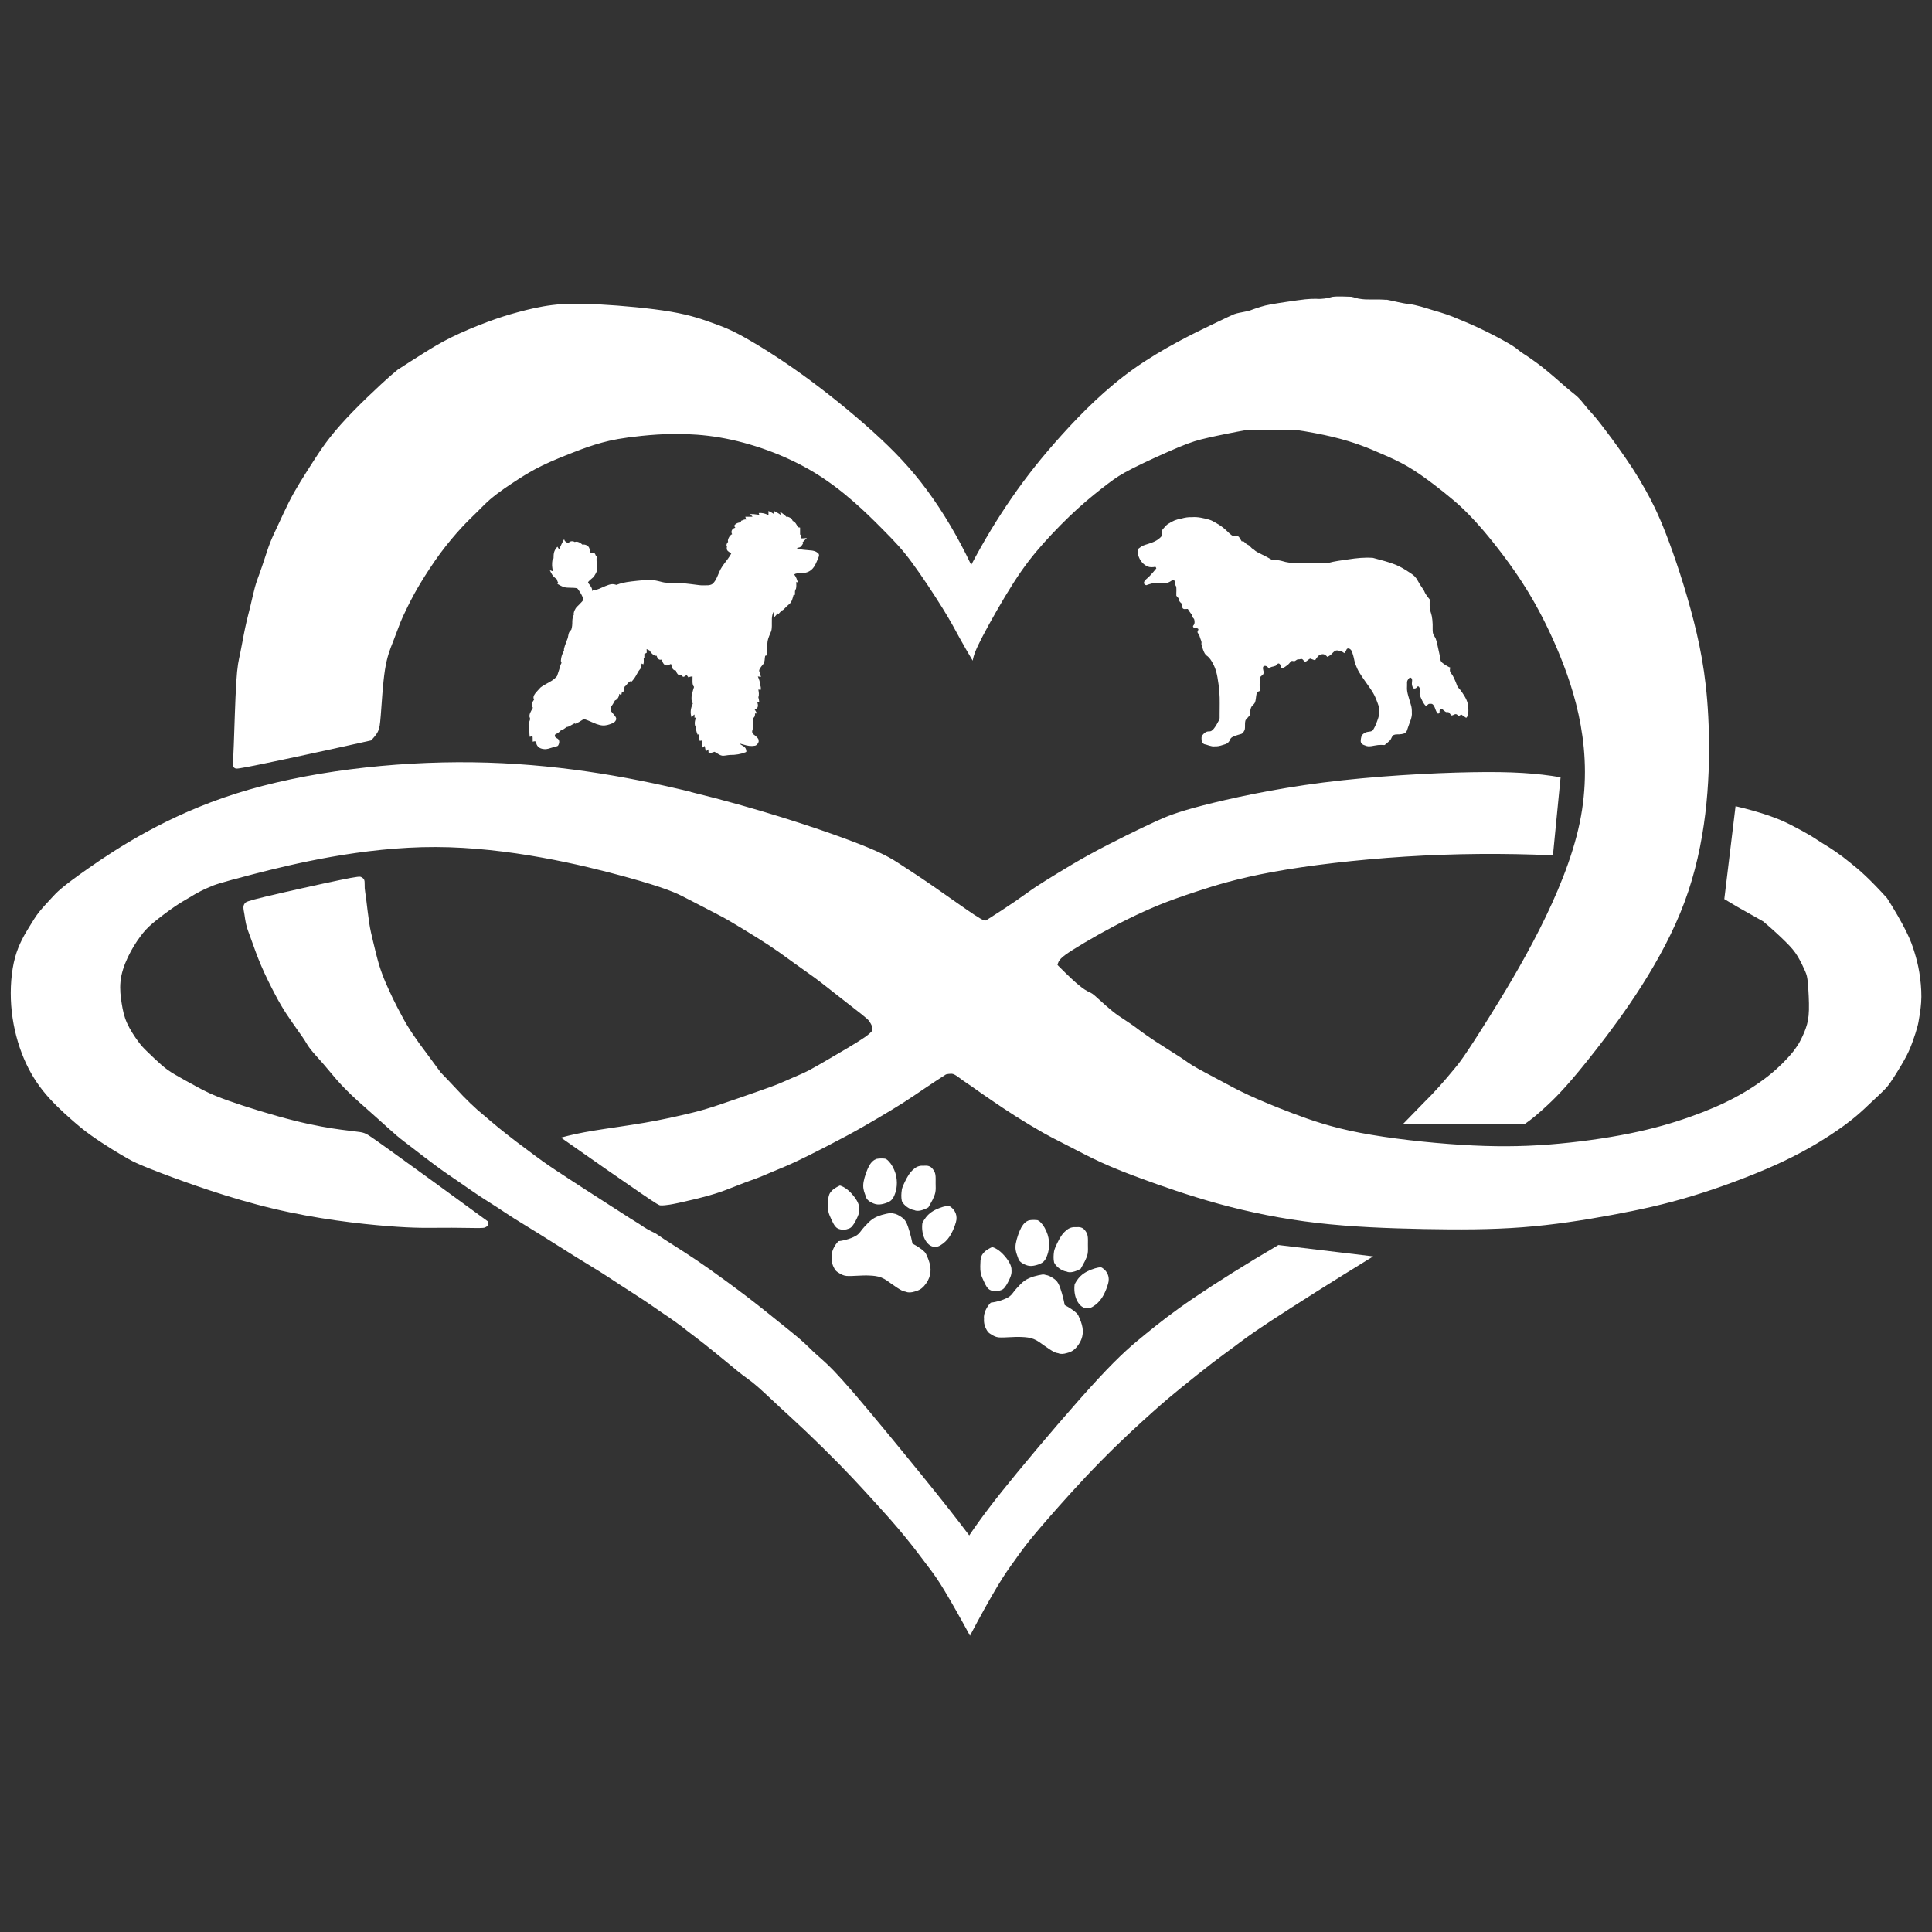 <?xml version="1.0" encoding="UTF-8"?>
<svg id="uuid-1a754075-8575-4751-87e5-c940fde78602" data-name="Layer 1" xmlns="http://www.w3.org/2000/svg" viewBox="0 0 500 500">
  <rect x="0" y="0" width="500" height="500" fill="#333333" stroke="none"/>
  <path d="M358.86,77.56c1.97.35,3.82.92,5.78,1.12,2.03.26,4.08.95,6.32,1.64,2.27.63,4.5,1.37,6.61,2.31,1.02.43,2.05.84,3.41,1.44,1.37.61,3.06,1.42,4.45,2.12,1.39.69,2.48,1.28,3.55,1.87,1.08.6,2.15,1.2,2.9,1.72.75.51,1.19.93,1.68,1.29.49.36,1.02.65,2.1,1.39,1.07.72,2.68,1.88,4.48,3.35,1.81,1.47,3.8,3.26,5.08,4.36s1.84,1.51,2.38,1.96c1.18.91,2.18,2.28,3.31,3.65.61.71,1.27,1.38,2.06,2.33.8.96,1.74,2.2,2.68,3.44s1.89,2.49,3.08,4.17c1.2,1.68,2.65,3.79,3.82,5.58,1.16,1.8,2.06,3.27,3.36,5.6,1.3,2.33,3.01,5.51,5.25,11.28,2.24,5.76,5.03,14.09,7.17,22.51,2.14,8.41,3.65,16.9,3.93,29.2.28,12.31-.66,28.45-6.33,43.63-5.66,15.19-16.06,29.42-22.88,38.15-6.81,8.74-10.05,11.99-12.52,14.3s-4.17,3.71-5.97,4.95h-31.49c1.81-1.87,3.61-3.73,5.22-5.36,3.23-3.18,5.56-5.87,7.96-8.79,1.2-1.43,2.45-2.8,9.34-13.84,6.89-11.04,19.42-31.72,23.23-49.96,3.81-18.23-1.1-34.02-6.02-45.48-4.93-11.46-9.87-18.59-13.76-23.76-3.89-5.15-6.73-8.34-8.8-10.46-2.06-2.13-3.34-3.2-4.66-4.3-1.32-1.09-2.68-2.22-4.58-3.65-1.9-1.44-4.33-3.21-6.68-4.58s-4.58-2.35-6.53-3.19c-1.94-.85-3.6-1.57-5.58-2.29-1.99-.73-4.31-1.46-7.22-2.17-2.91-.7-6.4-1.37-9.92-1.87h-12.09c-3.84.68-7.66,1.46-10.34,2.07-2.66.61-4.19,1.03-7.55,2.43-3.37,1.41-8.58,3.78-11.84,5.43-3.25,1.64-4.56,2.55-6.59,4.09s-4.79,3.71-7.75,6.39c-2.96,2.68-6.1,5.89-8.83,8.93-2.72,3.06-5.03,5.96-7.82,10.33-2.79,4.36-6.08,10.18-7.95,13.77-1.87,3.58-2.33,4.93-2.58,6.32-1.18-1.98-2.34-3.97-3.45-6-1.11-2.03-2.18-4.09-4.35-7.59-2.17-3.5-5.45-8.46-7.92-11.81-2.47-3.36-4.12-5.11-7.93-8.95-3.82-3.84-9.79-9.75-17.27-14.3-7.48-4.55-16.45-7.73-24.54-9.11-8.08-1.37-15.28-.92-20.26-.41-4.98.51-7.75,1.07-10.21,1.74s-4.61,1.43-7.22,2.45c-2.63,1.02-5.72,2.26-8.21,3.47s-4.37,2.36-5.94,3.36c-2.97,1.94-5.16,3.35-7.66,5.47-1.17,1.02-2.29,2.21-3.47,3.36-1.16,1.15-2.36,2.27-3.94,3.98-1.57,1.71-3.52,4-5.42,6.56-1.89,2.57-3.72,5.41-5.06,7.61-1.33,2.21-2.17,3.79-2.75,4.93-.59,1.15-.92,1.87-1.26,2.58-.35.71-.7,1.41-1.22,2.69-.52,1.3-1.19,3.19-1.93,5.07-.74,1.88-1.54,3.75-2.1,7.32-.55,3.57-.85,8.84-1.07,11.66-.22,2.82-.36,3.18-.49,3.54-.2,1.03-1.08,2.01-2.01,3.02-11.42,2.55-22.88,5.01-28.75,6.21-5.87,1.2-6.14,1.14-6.37,1.03-.65-.25-.72-.8-.7-1.38.03-.35.13-.72.28-4.74s.36-11.69.64-16.14c.27-4.45.62-5.67,1.02-7.55s.82-4.43,1.28-6.56c.45-2.13.92-3.85,1.34-5.58s.79-3.49,1.18-4.91.81-2.51,1.21-3.6c.4-1.1.78-2.22,1.23-3.59s.97-3.02,1.54-4.46c.57-1.44,1.18-2.69,2.01-4.46.83-1.78,1.87-4.08,2.81-5.94s1.77-3.3,2.89-5.13c1.12-1.84,2.54-4.07,3.82-6.04,1.29-1.98,2.44-3.7,3.98-5.65,1.53-1.95,3.46-4.13,5.84-6.58,2.38-2.45,5.24-5.17,7.25-7.03,2.01-1.86,3.17-2.87,4.36-3.83,2.24-1.46,4.5-2.9,6.7-4.28s4.33-2.69,7.18-4.1,6.41-2.89,9.34-3.98c2.94-1.1,5.25-1.82,7.91-2.54s5.65-1.45,8.93-1.85,6.84-.46,12.35-.15c5.51.3,12.97.97,18.26,1.87,5.29.91,8.39,2.05,10.85,2.94,2.45.89,4.25,1.5,7.91,3.52,3.66,2.02,9.18,5.43,15.29,9.83s12.79,9.79,18.29,14.76,9.84,9.52,13.99,15.14c4.16,5.62,8.13,12.33,11.44,19.35,3.17-6.05,6.72-11.91,10.49-17.37,3.78-5.47,7.79-10.54,12.93-16.24,5.14-5.7,11.42-12.02,18.7-17.18s15.57-9.18,19.96-11.29c4.38-2.11,4.87-2.32,5.37-2.54,1.51-.81,3.68-.73,5.42-1.5.64-.22,1.36-.48,2.08-.69.72-.22,1.45-.42,2.63-.63,1.16-.21,2.75-.45,4.36-.69,1.62-.23,3.26-.48,4.49-.61s2.05-.14,2.86-.13c1.57.11,2.92-.14,4.18-.51,1.63-.21,3.24-.04,4.87-.02.44.06.83.2,1.23.31.4.12.8.22,1.59.3,1.49.2,4.19-.02,6.32.19" fill="#fff" fill-rule="evenodd"/>
  <path d="M178.75,204.96c16.96,4.13,32.11,9.15,40.81,12.4,8.7,3.24,10.95,4.7,13.44,6.32,2.48,1.61,5.2,3.38,8.77,5.85s7.97,5.63,10.38,7.22c2.4,1.58,2.79,1.58,3.11,1.4,2.69-1.7,5.37-3.45,7.43-4.86s3.5-2.51,5.2-3.65,3.65-2.33,5.92-3.72c2.28-1.39,4.9-2.97,8-4.68,3.09-1.71,6.69-3.53,9.68-5.02,3.01-1.49,5.43-2.65,7.89-3.77,2.46-1.11,4.95-2.2,11.83-3.98s18.15-4.28,31.2-5.95c13.07-1.66,27.94-2.49,38.5-2.67,10.56-.19,16.81.26,22.97,1.31l-1.98,20.2c-12.79-.58-25.59-.47-38.22.33-12.62.8-25.06,2.28-34.24,3.96-9.19,1.68-15.14,3.54-19.52,4.99-4.39,1.44-7.21,2.45-9.91,3.55-5.3,2.17-10.43,4.74-15.65,7.65-2.55,1.43-5.05,2.92-6.72,3.98-3.19,2.02-3.7,2.73-3.96,3.92,1.3,1.32,2.63,2.61,3.56,3.48s1.49,1.35,2.06,1.81c.97.81,1.95,1.47,2.8,1.8.35.17.67.36,1.35.95,1.36,1.2,3.9,3.63,5.98,5.06,2.28,1.51,3.84,2.51,5.72,3.97,1.03.76,2.23,1.6,3.82,2.65,1.59,1.04,3.58,2.3,4.89,3.13,1.32.83,1.95,1.24,2.57,1.67.62.43,1.22.87,2.12,1.43.91.56,2.1,1.22,3.31,1.86,1.21.65,2.43,1.29,4.2,2.24s4.08,2.23,7.15,3.65,6.92,3.02,11.43,4.72,9.68,3.53,17.32,5c7.63,1.47,17.73,2.59,26.24,3.12,8.52.53,15.45.47,22.66-.08,7.2-.56,14.68-1.6,20.89-2.86s11.16-2.71,15.57-4.28c4.4-1.55,8.27-3.2,11.75-5.06,3.47-1.85,6.56-3.93,8.97-5.88,2.41-1.95,4.13-3.78,5.12-4.9s1.26-1.54,1.54-1.94c.28-.4.6-.79,1.06-1.65.48-.87,1.12-2.22,1.58-3.53.47-1.32.75-2.61.81-4.74s-.12-5.12-.27-6.85-.29-2.19-.72-3.19-1.16-2.56-1.93-3.82c-.76-1.26-1.56-2.22-3.04-3.69-1.47-1.47-3.63-3.46-5.88-5.35-2.44-1.37-4.88-2.73-6.56-3.7-1.67-.97-2.59-1.52-3.5-2.08l2.91-24.04c3.18.74,6.33,1.64,8.74,2.48,2.4.84,4.07,1.61,5.29,2.22,2.58,1.33,3.57,1.86,5.41,2.94.95.58,2.01,1.3,3.1,1.98,2.23,1.33,4.62,2.94,7.02,4.92,1.23.98,2.45,1.96,4.07,3.49s3.64,3.61,5.58,5.77c1.97,3.06,3.78,6.25,4.94,8.58s1.67,3.83,2.15,5.4c.48,1.56.92,3.19,1.25,5.19.33,1.99.56,4.34.54,6.39-.03,2.05-.3,3.8-.5,5-.19,1.2-.29,1.86-.56,2.82-.25.97-.67,2.23-1.11,3.47s-.9,2.47-1.69,3.99-1.91,3.36-2.66,4.56c-.75,1.2-1.13,1.76-1.51,2.31-.38.55-.76,1.08-1.57,1.91-.8.83-2.03,1.95-3.23,3.08-1.2,1.14-2.39,2.3-4.06,3.71-1.68,1.42-3.85,3.07-7.12,5.19-3.28,2.12-7.65,4.7-13.83,7.49-6.18,2.78-14.16,5.78-21.4,7.97-7.24,2.21-13.74,3.61-20.92,4.94-7.16,1.33-15,2.56-23.15,3.18s-16.61.62-25.6.45c-8.98-.18-18.51-.53-27.52-1.58-9.02-1.04-17.53-2.78-25.4-4.94s-15.11-4.73-19.71-6.42c-4.61-1.69-6.57-2.5-8.28-3.23-1.7-.73-3.13-1.38-4.61-2.1-2.8-1.37-5.7-2.93-8.38-4.28-1.27-.64-2.5-1.25-4.5-2.38s-4.76-2.79-7.14-4.29c-2.37-1.5-4.35-2.86-5.77-3.82s-2.25-1.52-3.12-2.14c-1.59-1.17-3.3-2.32-4.82-3.35-1.23-.91-2.22-1.78-3.06-1.65-.38,0-.8.06-1.21.16-1.84,1.18-3.66,2.38-5.47,3.6s-3.58,2.45-5.62,3.75-4.32,2.66-6.63,4.02-4.61,2.71-7.82,4.44-7.32,3.84-10.12,5.23-4.29,2.07-5.74,2.69c-1.44.62-2.85,1.19-4.11,1.72-1.25.53-2.35,1.01-3.38,1.4s-1.96.7-3.13,1.14-2.57,1-4,1.55c-1.43.57-2.92,1.12-5.31,1.8-2.4.67-5.72,1.46-7.82,1.91s-2.98.56-3.57.61c-.61.06-.93.06-1.22.03s-.56-.1-4.84-3.02-12.6-8.69-20.86-14.51c2.43-.66,4.89-1.22,8.62-1.83s8.74-1.28,13.1-2.03,8.07-1.6,10.68-2.21c2.62-.61,4.12-.99,7.29-2.01,3.16-1.03,7.99-2.72,11.03-3.79s4.29-1.51,5.56-2.03c1.26-.52,2.54-1.1,3.82-1.66,1.29-.56,2.59-1.08,4.11-1.87,2.94-1.58,6.74-3.89,10.17-5.88,1.66-.99,3.21-1.96,4.25-2.68,1.03-.72,1.54-1.2,1.98-1.74,0-.6.06-.63-.13-1.14-.13-.32-.37-.8-.67-1.22s-.67-.77-2.05-1.87-3.78-2.95-6.02-4.7c-2.25-1.77-4.36-3.46-6.16-4.78-3.77-2.7-6.19-4.39-9.27-6.64-1.61-1.13-3.38-2.29-5.43-3.58-2.05-1.29-4.39-2.69-5.87-3.58s-2.07-1.25-3.33-1.92c-1.26-.67-3.17-1.66-4.78-2.49s-2.91-1.49-4.87-2.51c-1.96-1.02-4.58-2.38-15.5-5.38-10.92-3-30.14-7.62-48.99-7.66-18.85-.05-37.32,4.49-46.96,6.97-9.63,2.48-10.41,2.9-11.22,3.26-1.73.67-3.61,1.65-5.59,2.88-1.05.62-2.13,1.21-3.83,2.37-1.69,1.16-4,2.89-5.53,4.18-1.53,1.3-2.29,2.16-3.3,3.53-2.09,2.78-4.73,7.53-5.1,11.59-.21,2.04.02,3.94.31,5.7.28,1.76.61,3.37,1.38,5.08s1.97,3.51,2.84,4.69c.86,1.17,1.37,1.71,2.37,2.68,1,.98,2.49,2.4,3.66,3.42s2.01,1.63,3.53,2.53c1.52.9,3.71,2.09,5.69,3.17,1.98,1.07,3.77,2.04,8.14,3.59,4.37,1.56,11.33,3.72,16.87,5.11,5.53,1.4,9.61,2.03,12.35,2.4s4.1.48,4.97.63,1.24.35,1.61.54c.37.19.73.36,5.98,4.13,5.25,3.76,15.37,11.11,25.47,18.5-.09.49.48.85-.8,1.49-.26.11-.54.17-2.39.16-1.85,0-5.29-.1-8.71-.07-3.42.02-6.83.15-14.12-.43-7.29-.58-18.47-1.85-29.68-4.53-11.22-2.66-22.46-6.73-28.69-9.09-6.23-2.36-7.44-3.03-8.7-3.74s-2.58-1.48-4.27-2.53-3.74-2.38-5.47-3.62c-1.74-1.24-3.15-2.39-5.24-4.24-2.09-1.84-4.86-4.38-7.16-7.26-2.29-2.88-4.12-6.09-5.52-9.8-1.41-3.71-2.39-7.92-2.71-12.28-.32-4.36.03-8.89,1-12.43s2.55-6.07,3.64-7.86c1.09-1.78,1.7-2.79,2.6-3.93.9-1.13,2.1-2.39,3.28-3.68s2.33-2.63,9.48-7.62c7.14-5,20.28-13.66,38.17-19.33s40.56-8.36,61.27-8.09c20.71.27,39.48,3.52,56.45,7.65" fill="#fff" fill-rule="evenodd"/>
  <path d="M94.35,228.09c.05.43,0,1.12.04,1.77s.18,1.25.38,2.85.49,4.22.78,6.12.6,3.11,1.02,4.88.98,4.1,1.53,5.97c1.17,3.74,2.28,5.93,3.63,8.83.7,1.44,1.49,2.96,2.3,4.45,1.6,3.08,3.78,6.21,6.27,9.49,1.26,1.7,2.51,3.4,3.76,5.1,1.32,1.37,2.63,2.73,3.92,4.12,2.53,2.77,5,5.17,7.44,7.14,1.18,1.01,2.35,2.02,3.74,3.15s2.98,2.37,4.61,3.62c1.64,1.24,3.31,2.49,4.69,3.5,1.38,1.02,2.44,1.82,4.61,3.27s5.44,3.57,8.09,5.29c2.66,1.72,4.71,3.05,6.71,4.32s3.91,2.53,5.22,3.35c1.31.82,2.01,1.23,2.67,1.67,1.23.89,2.53,1.57,3.79,2.17.58.32,1.08.73,2.37,1.58,1.29.85,3.36,2.14,5.29,3.39,1.93,1.24,3.72,2.44,6.32,4.28s6,4.3,9.02,6.6c3.02,2.28,5.63,4.39,7.57,5.95,1.95,1.56,3.23,2.59,4.5,3.62s2.52,2.07,3.47,2.94,1.62,1.57,2.33,2.24c.7.66,1.45,1.3,2.74,2.46,1.29,1.16,3.1,2.85,7.84,8.35,4.73,5.51,12.38,14.82,17.85,21.57,5.48,6.75,8.77,10.96,11.99,15.23,3.06-4.52,6.34-8.89,12.41-16.26,6.06-7.36,14.89-17.72,20.89-24.2s9.18-9.09,12.46-11.75c3.29-2.67,6.7-5.41,12.4-9.28,5.7-3.87,13.7-8.9,21.85-13.66l24.53,2.94c-10.25,6.29-20.41,12.72-26.39,16.64-5.98,3.93-7.77,5.37-9.47,6.65-1.7,1.28-3.31,2.4-5.73,4.26-2.41,1.85-5.63,4.44-8.08,6.42-2.44,1.98-4.1,3.36-7.45,6.35-3.35,2.99-8.38,7.59-13.45,12.76-5.07,5.15-10.15,10.86-13.46,14.65-3.3,3.79-4.82,5.65-6.03,7.22s-2.1,2.86-3.1,4.26c-1,1.39-2.11,2.88-4.01,6.04-1.9,3.16-4.61,8-7.18,12.91-2.38-4.41-4.86-8.77-6.53-11.55s-2.54-3.97-3.62-5.44c-1.09-1.46-2.4-3.19-3.47-4.59-1.07-1.4-1.91-2.45-2.99-3.78-1.07-1.32-2.38-2.9-4.24-5s-4.26-4.72-6.4-7.07c-2.16-2.34-4.06-4.39-6.69-7.07s-5.97-5.95-8.71-8.55-4.86-4.5-6.47-5.99c-1.61-1.48-2.72-2.55-3.85-3.6-1.12-1.04-2.27-2.07-3.27-2.87-1.01-.8-1.85-1.37-2.67-1.99-.82-.61-1.59-1.28-3.35-2.72-1.75-1.44-4.48-3.68-6.39-5.19-1.91-1.51-3.01-2.3-4.08-3.13-2.2-1.79-4.58-3.47-7.08-5.12-1.29-.88-2.55-1.8-4.45-3.06-1.9-1.27-4.46-2.88-6.38-4.13-1.92-1.25-3.22-2.15-4.96-3.23s-3.88-2.37-6.68-4.11-6.22-3.92-8.99-5.65c-2.77-1.73-4.9-3-6.68-4.12-1.78-1.12-3.2-2.1-4.58-3-1.39-.9-2.73-1.71-4.42-2.83-1.69-1.12-3.72-2.55-5.51-3.79-1.8-1.23-3.37-2.27-5.45-3.8-2.08-1.52-4.67-3.54-6.44-4.9s-2.74-2.06-4.11-3.22c-1.36-1.16-3.11-2.78-4.92-4.4-1.82-1.62-3.68-3.26-5.03-4.47-1.34-1.21-2.15-2.01-2.96-2.82-.8-.8-1.59-1.62-2.57-2.74s-2.12-2.55-3.32-3.93-2.45-2.72-3.27-3.74c-.81-1.02-1.19-1.73-1.6-2.4-.42-.67-.88-1.31-1.71-2.48s-2.03-2.88-3.05-4.42c-1.01-1.54-1.82-2.93-2.92-5-1.1-2.08-2.49-4.85-3.59-7.41-1.1-2.55-1.9-4.88-2.43-6.35-.52-1.46-.75-2.07-.98-2.69-.5-1.22-.74-2.74-.95-4.24-.13-.74-.28-1.43-.27-1.92,0-.5.2-.81.41-1.08.21-.27.47-.51,5.3-1.67,4.83-1.16,14.24-3.25,19.14-4.27s5.29-.94,5.56-.83.44.24.6.4c.15.16.28.31.33.74" fill="#fff" fill-rule="evenodd"/>
  <path d="M223.49,305.89c-.11.67-.11,1.27-.02,1.79.15.88.48,1.51.64,2.05.08.4.42,1.02,1.63,1.58.53.25,1.12.45,1.85.41.72-.04,1.56-.29,2.09-.51.95-.43,1.04-.61,1.5-1.26.19-.32.36-.76.52-1.21.49-1.36.7-3.76-.28-5.97-.28-.65-.62-1.25-.91-1.63-.71-.87-.89-1.05-1.41-1.27-.61-.08-1.49-.1-2.25.05-.71.27-1.34.77-1.93,1.82-.53.99-1.17,2.71-1.43,4.15" fill="#fff" fill-rule="evenodd"/>
  <path d="M262.89,321.79c-.11.67-.11,1.27-.02,1.79.15.88.48,1.51.64,2.06.08.4.42,1.02,1.63,1.58.53.25,1.12.45,1.84.41.72-.04,1.57-.29,2.09-.51.95-.43,1.05-.61,1.51-1.26.19-.32.36-.76.51-1.21.49-1.36.71-3.76-.28-5.97-.28-.65-.62-1.25-.9-1.63-.71-.87-.89-1.05-1.41-1.27-.61-.08-1.49-.1-2.25.05-.7.27-1.33.77-1.93,1.82-.53.99-1.17,2.71-1.43,4.15" fill="#fff" fill-rule="evenodd"/>
  <path d="M233.4,307.86c-.17,1.14-.2,2.01,0,2.97.5,1.16,2.07,2.2,3.22,2.35.87.44,2.32.03,3.64-.71.76-1.34,1.53-2.56,1.81-3.9.14-.73.08-1.54.07-2.34,0-.8.04-1.6-.06-2.22-.1-.61-.35-1.04-.65-1.42-.63-.9-1.49-.97-2.33-.9-.83-.06-1.77.07-2.66.91-1,.82-1.63,1.96-2.24,3.2-.35.7-.67,1.43-.81,2.05" fill="#fff" fill-rule="evenodd"/>
  <path d="M272.8,323.76c-.17,1.14-.2,2.01,0,2.97.5,1.16,2.08,2.2,3.22,2.35.88.44,2.32.03,3.65-.71.75-1.34,1.52-2.56,1.81-3.9.13-.73.07-1.54.07-2.34s.04-1.6-.06-2.22c-.1-.61-.35-1.04-.64-1.42-.64-.9-1.5-.97-2.33-.9-.83-.06-1.77.07-2.66.91-1.01.82-1.63,1.96-2.24,3.2-.35.71-.67,1.44-.81,2.05" fill="#fff" fill-rule="evenodd"/>
  <path d="M214.35,310.11c-.04,1.03-.15,2.3.05,3.49.14.64.45,1.34.77,2.01.31.68.63,1.35,1.01,1.79.64.82,1.8.94,2.84.77,1.09-.29,1.33-.46,2.01-1.5.39-.63.91-1.65,1.15-2.38s.2-1.17.18-1.59c.04-.86-.5-2.04-1.51-3.26-1.11-1.38-2.3-2.28-3.48-2.63-.73.33-1.43.76-1.87,1.13-.98.97-.96,1.36-1.13,2.16" fill="#fff" fill-rule="evenodd"/>
  <path d="M253.76,326.02c-.04,1.03-.15,2.3.05,3.49.14.64.45,1.34.77,2.01.31.68.62,1.35,1.01,1.8.64.82,1.8.94,2.84.77,1.09-.29,1.33-.46,2.01-1.5.39-.63.91-1.65,1.15-2.38s.2-1.17.18-1.59c.04-.86-.51-2.04-1.51-3.26-1.11-1.38-2.3-2.28-3.48-2.63-.73.33-1.43.76-1.87,1.13-.98.97-.96,1.36-1.13,2.16" fill="#fff" fill-rule="evenodd"/>
  <path d="M238.72,316.46c-.19,1.35-.02,2.76.45,3.87,1.02,2.38,2.84,2.89,4.34,1.87.8-.48,1.63-1.26,2.25-2.2s1.07-2.04,1.34-2.78c.49-1.39.5-1.82.39-2.65-.07-.37-.2-.73-.39-1.05-.36-.62-.79-.99-1.14-1.22-.34-.44-1.64-.12-2.88.36-.74.28-1.43.62-1.99,1.01-1.2.84-1.82,1.79-2.36,2.78" fill="#fff" fill-rule="evenodd"/>
  <path d="M278.12,332.36c-.19,1.35-.02,2.76.44,3.87,1.02,2.38,2.84,2.89,4.34,1.87.81-.48,1.63-1.26,2.26-2.2.62-.94,1.06-2.04,1.33-2.78.49-1.4.5-1.82.4-2.65-.07-.37-.21-.73-.39-1.05-.36-.62-.79-.99-1.15-1.22-.33-.44-1.64-.11-2.88.36-.74.28-1.43.62-1.99,1.01-1.21.84-1.82,1.79-2.36,2.78" fill="#fff" fill-rule="evenodd"/>
  <path d="M223.75,317.44c-1.03,1.09-1,1.48-1.97,2.22-1.12.75-3.08,1.36-4.78,1.56-1.02,1-1.94,2.78-1.76,4.21-.06,1.02.15,2.12,1.01,3.35.29.32.72.6,1.17.85.45.25.91.5,1.67.58,1.61.11,3.95-.22,5.95-.1,1.03.04,2.1.14,3.07.53s1.85,1.07,2.75,1.72c.9.64,1.83,1.26,2.44,1.57.61.31.92.31,1.19.38.56.27,1.34.21,2.2-.05.84-.2,1.65-.55,2.43-1.41,1.6-1.8,2.05-3.81,1.46-5.93-.15-.56-.35-1.09-.5-1.45-.42-.88-.34-.97-.84-1.52-.69-.69-2-1.54-3.09-2.1-.2-1.04-.46-2.08-.74-3.06s-.6-1.94-.95-2.57c-.35-.63-.75-.95-1.17-1.24-.7-.5-1.44-.85-2.02-.92-.21-.06-.43-.17-.97-.11-1.08.19-3.04.55-4.55,1.59-.76.55-1.5,1.37-2,1.92" fill="#fff" fill-rule="evenodd"/>
  <path d="M263.16,333.35c-1.03,1.09-1,1.48-1.97,2.22-1.12.75-3.08,1.36-4.78,1.56-1.02,1-1.94,2.78-1.75,4.21-.07,1.02.15,2.12,1.01,3.35.29.32.72.6,1.17.85.45.25.91.5,1.67.58,1.61.11,3.95-.22,5.94-.1,1.03.04,2.11.14,3.07.53.98.39,1.85,1.07,2.76,1.72.9.64,1.83,1.26,2.43,1.57.61.31.92.31,1.19.38.56.26,1.34.21,2.2-.05.84-.2,1.65-.55,2.42-1.41,1.6-1.8,2.06-3.81,1.46-5.93-.15-.56-.34-1.09-.5-1.45-.42-.88-.34-.97-.84-1.52-.69-.68-2-1.54-3.09-2.1-.2-1.04-.45-2.08-.73-3.06-.29-.99-.6-1.94-.96-2.57-.35-.63-.74-.95-1.17-1.24-.7-.5-1.43-.85-2.02-.92-.22-.06-.43-.17-.97-.11-1.08.19-3.04.55-4.55,1.59-.76.55-1.5,1.37-2,1.92" fill="#fff" fill-rule="evenodd"/>
  <path d="M302.42,135.47c-.66.46-1.3,1.25-1.77,1.86v1.4c-1.1,1.28-2.4,1.65-3.58,2.05-.88.28-1.43.37-2.4,1.18-.31.44-.24.44-.26.79.06.8.38,2.09,1.47,3.12.52.47,1.03.77,1.62.88.34.06.74.04.97.02.48-.04.61-.26.78.33-.61.76-1.26,1.5-1.71,1.96-.44.46-.67.62-.89.82-.69.59-.89,1.3-.02,1.57,1.05-.34,2.11-.74,3.16-.57,1.17.23,2.39.15,3.39-.6.3-.09.53-.36.91.18.07.3-.12.82.22,1.15.27.6.07,1.58.12,2.56.22.35.84.78.76,1.15-.08.3.39.67.77,1.04-.02.29-.05.65.09,1.02.33.43.8.18,1.35.22.25.41.53.81.7,1.04.4.46.36.41.37.62-.15.37.49.71.58,1.02.1.34.25,1.11-.22,1.61-.22.22.04.61.32.58.2.03.54,0,.85.22.31.2,0,.45-.05.7-.16.42.2.47.42,1.01.08.2.18.53.28.85.16.48.39.89.28,1.23-.07.2.16.92.41,1.62.26.65.4,1.24,1.25,1.8.53.47.9,1.06,1.25,1.71.2.36.4.74.61,1.29s.42,1.27.62,2.35c.2,1.08.39,2.54.49,3.7s.1,2.02.1,3.05-.02,2.2-.02,2.87,0,.84,0,1c-.03.33-.41,1-.82,1.7-.25.41-.52.8-.7,1.03-.61.65-.74.66-1.17.69-.3-.03-.77.03-1.2.39-.99.87-.78,1.15-.78,1.88.09.43.11.76.67,1.02.69.11,1.85.71,2.74.57.62.04,1.3-.09,2-.33.57-.2,1.08-.22,1.55-.75.48-.5.35-.79.69-1.09.38-.4,1.6-.75,2.65-1.05.38-.16.53-.45.67-.71.49-.57.08-1.77.4-2.84.41-.48.79-.94,1.12-1.3.03-.52.09-1.03.15-1.38.15-.87.46-1.04.91-1.5.6-.61.41-1.95.8-3.06.13-.08.26-.16.42-.21.82-.19.33-1.01.22-1.6.08-.72.28-1.36.2-2.11.21-.36.89-.59.83-1.02.15-.55-.33-1.11-.07-1.65.33-.39.95-.31,1.5.5.59-.65.86-.39,1.75-.77.46-.43.69-1.03,1.31-.06.09.21.13.48.11.73.4.1.97-.36,1.77-.96.2-.17.33-.34.48-.52.38-.65.78-.38,1.1-.32.46-.16.77-.62,1.16-.51.38.05.77-.37,1.19.2.58.92,1.08-.08,1.77-.4.45.17.89.32,1.28.45.27-.43.89-1.38,1.36-1.47.64-.22,1.16-.19,1.81.58.57-.25,1.05-.61,1.43-1.08.83-.84,1.14-.58,1.87-.45.38.11.73.25,1.07.56.39-.37.52-.72.65-1.03.33-.44,1.28-.09,1.51,1.13.11.31.2.62.31,1.08.17,1.01.61,2.49,1.48,3.89.82,1.36,1.82,2.67,2.58,3.78.7.98,1.26,1.91,1.64,2.85.3.73.55,1.42.73,1.96.17.35.18.9.17,1.45.06.64-.16,1.45-.5,2.36-.36,1.02-.67,1.71-1.15,2.49-.7.67-1.57,0-2.73,1.16-.2.17-.4.91-.42,1.57-.03.69.5,1.03,1.19,1.23.97.47,2.19-.03,3.27-.13.51-.05,1.11-.05,1.72,0,.42-.32.82-.66,1.08-.91.84-.67.5-1.03,1.23-1.67.51-.24.92-.16,1.51-.19.38-.02.87-.09,1.2-.21.84-.37.78-.96,1.05-1.62.31-1.03,1.14-2.61.98-3.83.02-.68-.04-1.38-.26-2.04-.1-.32-.2-.64-.37-1.24s-.44-1.45-.55-2.11-.07-1.09-.06-1.51c.04-.62-.11-1.07.2-1.53.15-.2.49-.97.98-.4.42.67-.35,1.46.48,2.58.24.11.71.06.9-.34.09-.09.2-.16.34-.19.68.45.28,1.27.36,2.21.21.55.46,1.08.68,1.53.22.44.43.79.61,1,.47.74.81-.22,1.22-.2.39.06.82-.3,1.34.81.11.23.2.5.29.76.11.26.23.53.33.68.26.27.28.51.67,0,.05-.2-.04-.49.11-.72.64-.77,1.22.92,2.04.61.35-.05.55.48.9.86.61.11,1.15-.93,1.85.2l.74-.43,1.26.86c.61-.44.63-1.73.53-2.88-.06-.61-.17-1.14-.46-1.79-.28-.64-.76-1.42-1.16-1.99s-.73-.98-1.11-1.33c-.33-.91-.7-1.8-.96-2.34-.46-.97-.7-1.05-.94-1.52-.18-.36-.12-.74,0-1.16-.29-.12-.59-.25-.96-.48-.37-.22-.82-.53-1.07-.73-.24-.2-.3-.31-.36-.41-.2-.21-.25-.95-.38-1.67-.08-.44-.19-.87-.33-1.49-.14-.63-.31-1.47-.46-2.04-.16-.58-.29-.88-.48-1.16-.18-.28-.4-.56-.48-1.09-.09-.54-.03-1.35-.05-2.14s-.12-1.57-.22-2.11c-.24-1.06-.48-1.44-.53-2.18-.06-.7,0-1.43-.02-2.15-.42-.5-.82-1.02-1.04-1.39s-.28-.55-.35-.71c-.17-.41-.73-1.09-1.22-1.91-.29-.5-.57-1.02-.83-1.41-.64-.87-1.13-1.09-1.77-1.54-1.07-.72-2.48-1.57-3.68-2.04-1.47-.61-3.71-1.19-5.8-1.75-2.17-.16-4.29.07-6.36.39-1.83.26-3.56.48-5.1.9-1.76.02-3.52.04-4.78.05-1.26,0-2.02,0-2.74.02-1.79.09-3.27-.14-4.69-.58-.81-.2-1.6-.3-2.38-.22-.96-.57-1.91-1.07-2.86-1.53-.76-.36-1.44-.7-1.91-1.17-.46-.25-.61-.44-1.24-1.09-.44-.23-.59-.2-1.32-.97-.21-.11-.38-.07-.58-.07-.21-.31-.39-.72-.73-1.16-.34-.31-.8-.44-1.05-.24-.51.08-.72-.08-1.34-.61-.41-.37-.97-.96-1.62-1.48-.64-.52-1.38-.97-1.86-1.25-1.17-.68-1.22-.67-1.92-.91-1.19-.33-2.88-.75-4.35-.61-.96-.05-1.84.11-2.78.37-1.17.2-2.22.57-3.25,1.3" fill="#fff" fill-rule="evenodd"/>
  <path d="M201.93,133.21s.09.02.12,0l-.18-.81c.52.35,1.2.89,1.83,1.51l.1-.2c.28.08.57.2.76.32.42.3.4.43.63.83.39-.04,1.15,1.02,1.24,1.56l.63.12v1.78l.4.31-.23.7c.41.02.97-.03,1.58-.1l-1.16,1.19.24.08c-.15.33-.61,1.15-1.09,1.19-.17.05-.4.1-.62.14.72.47,2.65.49,4.01.65.59.13,1.02.18,1.66.81.07.09.12.27.12.45.02.21-.27.82-.54,1.45-.17.39-.33.78-.52,1.1-.74,1.38-1.82,1.84-2.68,1.96-.3.13-1.13.1-1.91.13-.34.04-.54.14-.63.2-.11.07-.13.1-.12.13.46.59.72,1.3.92,2.07l-.4-.2c-.05.7.08,1.13-.1,1.85-.33.27-.25.93-.24,1.5l-.39.05c-.16.61-.4,1.75-1,2.27-.35.28-.99.87-1.43,1.35-.2.22-.45.41-.61.37l-.96,1.05-.08-.31-.95,1.1c-.06-.27-.1-.56-.12-.78v-.5c0-.1-.03-.11-.06-.11-.21.45-.35.93-.39,1.68-.04.74.03,1.76-.03,2.43-.05.67-.21,1.02-.41,1.45-.36.81-.73,1.79-.72,2.51-.08.71.1,2.13-.2,2.88-.02.28-.2.47-.37.3-.17.83-.04,1.53-.47,2.16-.12.2-1.06,1.12-1.1,1.76l.48,1.59c-.28-.03-.56-.07-.81-.12.19.43.35.88.43,1.15.19.72,0,.79.2,1.18.13.27.18.69.12,1.13l-.62-.06c.1.63.26,1.34,0,1.97.09.39.22.9.22,1.3l-.53-.15c.11.48.56,1.52-.4,1.93-.11.07-.18.09-.23.11l.61,1.02h-.54c.02.36.04.88-.54,1.28-.06.56.06,1.19.11,1.8.06,1.05-.79,1.66.13,2.4.33.22,1.36,1.04,1.23,1.51.18.39-.43,1.33-.95,1.36-.97.18-1.84.07-3.11-.34-.24-.07-.47-.13-.68-.18-.06.4,1.34.53,1.51,1.59.02.24.24.5-.18.64-1.1.45-2.65.72-3.97.68-.78.05-1.56.26-2.02.19-.49-.1-.64-.2-1.04-.43-.25-.15-.61-.36-.95-.58l-1.51.48c-.07-.37-.09-.8-.08-1.11l-.64.5c-.1-.24-.2-.65-.26-1.07-.04-.51-.25-.18-.42,0-.2.47-.44-.86-.38-1.7l-.57.08c-.11-.63-.18-1.24-.14-1.78l-.38.19c-.31-.71-.46-1.25-.36-1.96-.41-.15-.51-1.17-.21-2.05.05-.17.09-.3.12-.45l-.36.07v-.83c-.38.12-.44.49-.73.8-.44-1.19-.3-2.4.29-3.63-.19-.45-.41-1-.33-1.46-.04-.23.13-1.13.36-1.93.11-.4.2-.67.29-.95-.59-.61-.35-1.81-.39-2.71-.27.06-.73,0-1.02.31l-.52-.68c-.26.15-.87.85-1.17.2-.06-.08-.13-.18-.19-.27l-.57.17c-.53-.36-.74-.78-.81-1.24-.41.03-.85-.31-.93-.61-.13-.29-.26-.73-.37-1.11-.49.25-.98.47-1.18.39-.59.03-1.13-.87-1.13-1.54-.94.33-1.24-.41-1.41-.97-.62.15-1.36-.6-1.84-1.35l-.75-.37c.03.28.03.61.03.96l-.61.32c-.02.26.03.6,0,.97-.03.11-.1.16-.17.16,0,.59.08,1.1-.1,1.54l-.45-.21c-.03.78-.13,1.27-.57,1.68-.58.69-.95,2.04-2.23,3.2l-.04-.31c-.61.13-.93.99-1.56,1.43-.05.51-.15.99-.37,1.43l-.29-.18-.2.95-.53-.35c0,.56-.31,1.43-1.1,1.71-.2.37-.41.74-.55.97-.42.63-.49.63-.55.99,0,.41-.08.69.16.91.22.33,1.36,1.42,1.26,1.88.04.41-.44.93-.78,1.06-.48.23-1.3.54-1.9.61-.96.19-2.1-.13-3.28-.67-.54-.23-1.15-.51-1.58-.67-.42-.17-.66-.21-.9-.24-.79.52-1.46.93-2.14,1.2-.1,0-.15-.07-.15-.14-.93.45-1.52.96-2.13.98-.53.44-1.02.77-1.49.89-.48.52-.73.67-1.38.99-.26.26-.26.74.45,1.06.62.29.71,1.12.23,1.86-.12.17-.43.2-.73.27-.25.06-1.02.33-1.75.53-.86.2-1.01.12-1.55.05-.29-.06-.7-.17-1.09-.52-.41-.44-.49-.71-.59-1.31-.22-.23-.52-.11-.85-.03-.04-.44.05-1.01-.07-1.47l-.68.23c-.12-.55-.09-1.06-.12-1.6-.06-.69-.27-1.54-.18-1.84.05-.4.62-1.11.24-1.69-.14-.74.29-1.41.87-2.41-.61-.68-.25-1.34.3-2.13-.62-.98.74-2.04,1.64-3.1.61-.47.96-.64,1.59-1,.41-.22.96-.52,1.37-.79.64-.43.97-.74,1.34-1.18.28-.88.43-1.24.57-1.73.15-.47.29-1.2.61-1.72-.31-.2-.14-.87-.08-1.33.13-.59.32-1.09.69-1.82.03-.1.02-.13,0-.17-.07-.33.44-1.68.78-2.55.51-1.05.15-1.89,1.11-2.67.24-.67.27-1.46.27-2.19.02-.7.12-1.18.4-1.73-.15-.3.1-1.03.48-1.63.16-.26.58-.65,1.02-1.09.25-.25.5-.52.63-.67.26-.29.2-.31.25-.47.11-.15-.04-.51-.21-.89-.11-.23-.21-.47-.41-.79s-.46-.71-.62-.95c-.17-.22-.24-.29-.32-.33-1.18-.24-2.28,0-3.46-.31-.33-.11-.99-.46-1.68-.85l.38-.11c-.24-.34-.39-.69-.44-1.03-1.25-.93-1.37-1.44-1.84-2.37l.84.3c-.27-.95-.35-1.88-.14-3.08,0-.11.03-.22.06-.26.06-.08.1.12.21-.02.04-.75-.15-1.83.99-3.02l.45.67c.23-.52.48-1.03.66-1.42.29-.6.44-.87.63-1.18.13.22.05.43.54.72.17.12.34.22.53.33.32-.54,1.05-.72,1.7-.34.37-.18,1.11-.13,1.97.68.64-.15,1.58.22,1.8.97.16.4.25.9.32,1.24.66-.27,1.07-.18,1.29.51.02.13.15.17.27.17-.04.69-.04,1.39,0,1.84.11.91.22,1.19.16,1.83-.2.59-.51,1.17-.9,1.77-.26.22-.53.46-.77.66-.41.36-.76.64-.71.9.36.4.67.84.85,1.16.24.49.2.69.19.94.23,0-.1-.18.61-.24.46.09,1.87-.62,2.82-1.02,1.31-.52,1.8-.66,2.87-.31.53-.21,1.07-.39,1.68-.53s1.27-.25,2.24-.37c.97-.12,2.24-.25,3.23-.32,1.01-.07,1.74-.08,2.36,0,1.02.11,1.75.36,2.39.5.54.16,1.49.2,2.51.2,1.15-.04,2.96.07,4.77.3.94.12,1.76.23,2.29.29.93.1,1.24.02,1.84.03.51.02.88-.03,1.33-.23.23-.12.54-.37.91-.95.6-.95.96-2.16,1.43-3.02.48-.88,1.23-1.79,1.85-2.63.38-.53.74-1.05.89-1.45-.32-.15-.61-.35-.82-.54-.4-.3-.4-.87-.28-1.16-.24-.32-.13-.85.29-1.29-.24-.28.24-1.64,1.04-1.97-.33-.43-.25-1.4.82-1.66l-.33-.48c.52-.78,1.29-.89,1.93-.91l-.17-.38c.53-.2,1.01-.44,1.4-.36l-.25-.7h1.85c-.04-.26-.43-.4-.75-.68.35-.02.7-.02,1.08,0,.37.03.77.08,1.02.12s.34.05.44.07l-.17-.48c.86-.08,1.73.1,2.53.57v-1.11c.56.29,1.05.5,1.47.87.03-.21.06-.55,0-.85.41.2.81.42,1.04.56.39.22.38.28.54.37" fill="#fff" fill-rule="evenodd"/>
</svg>